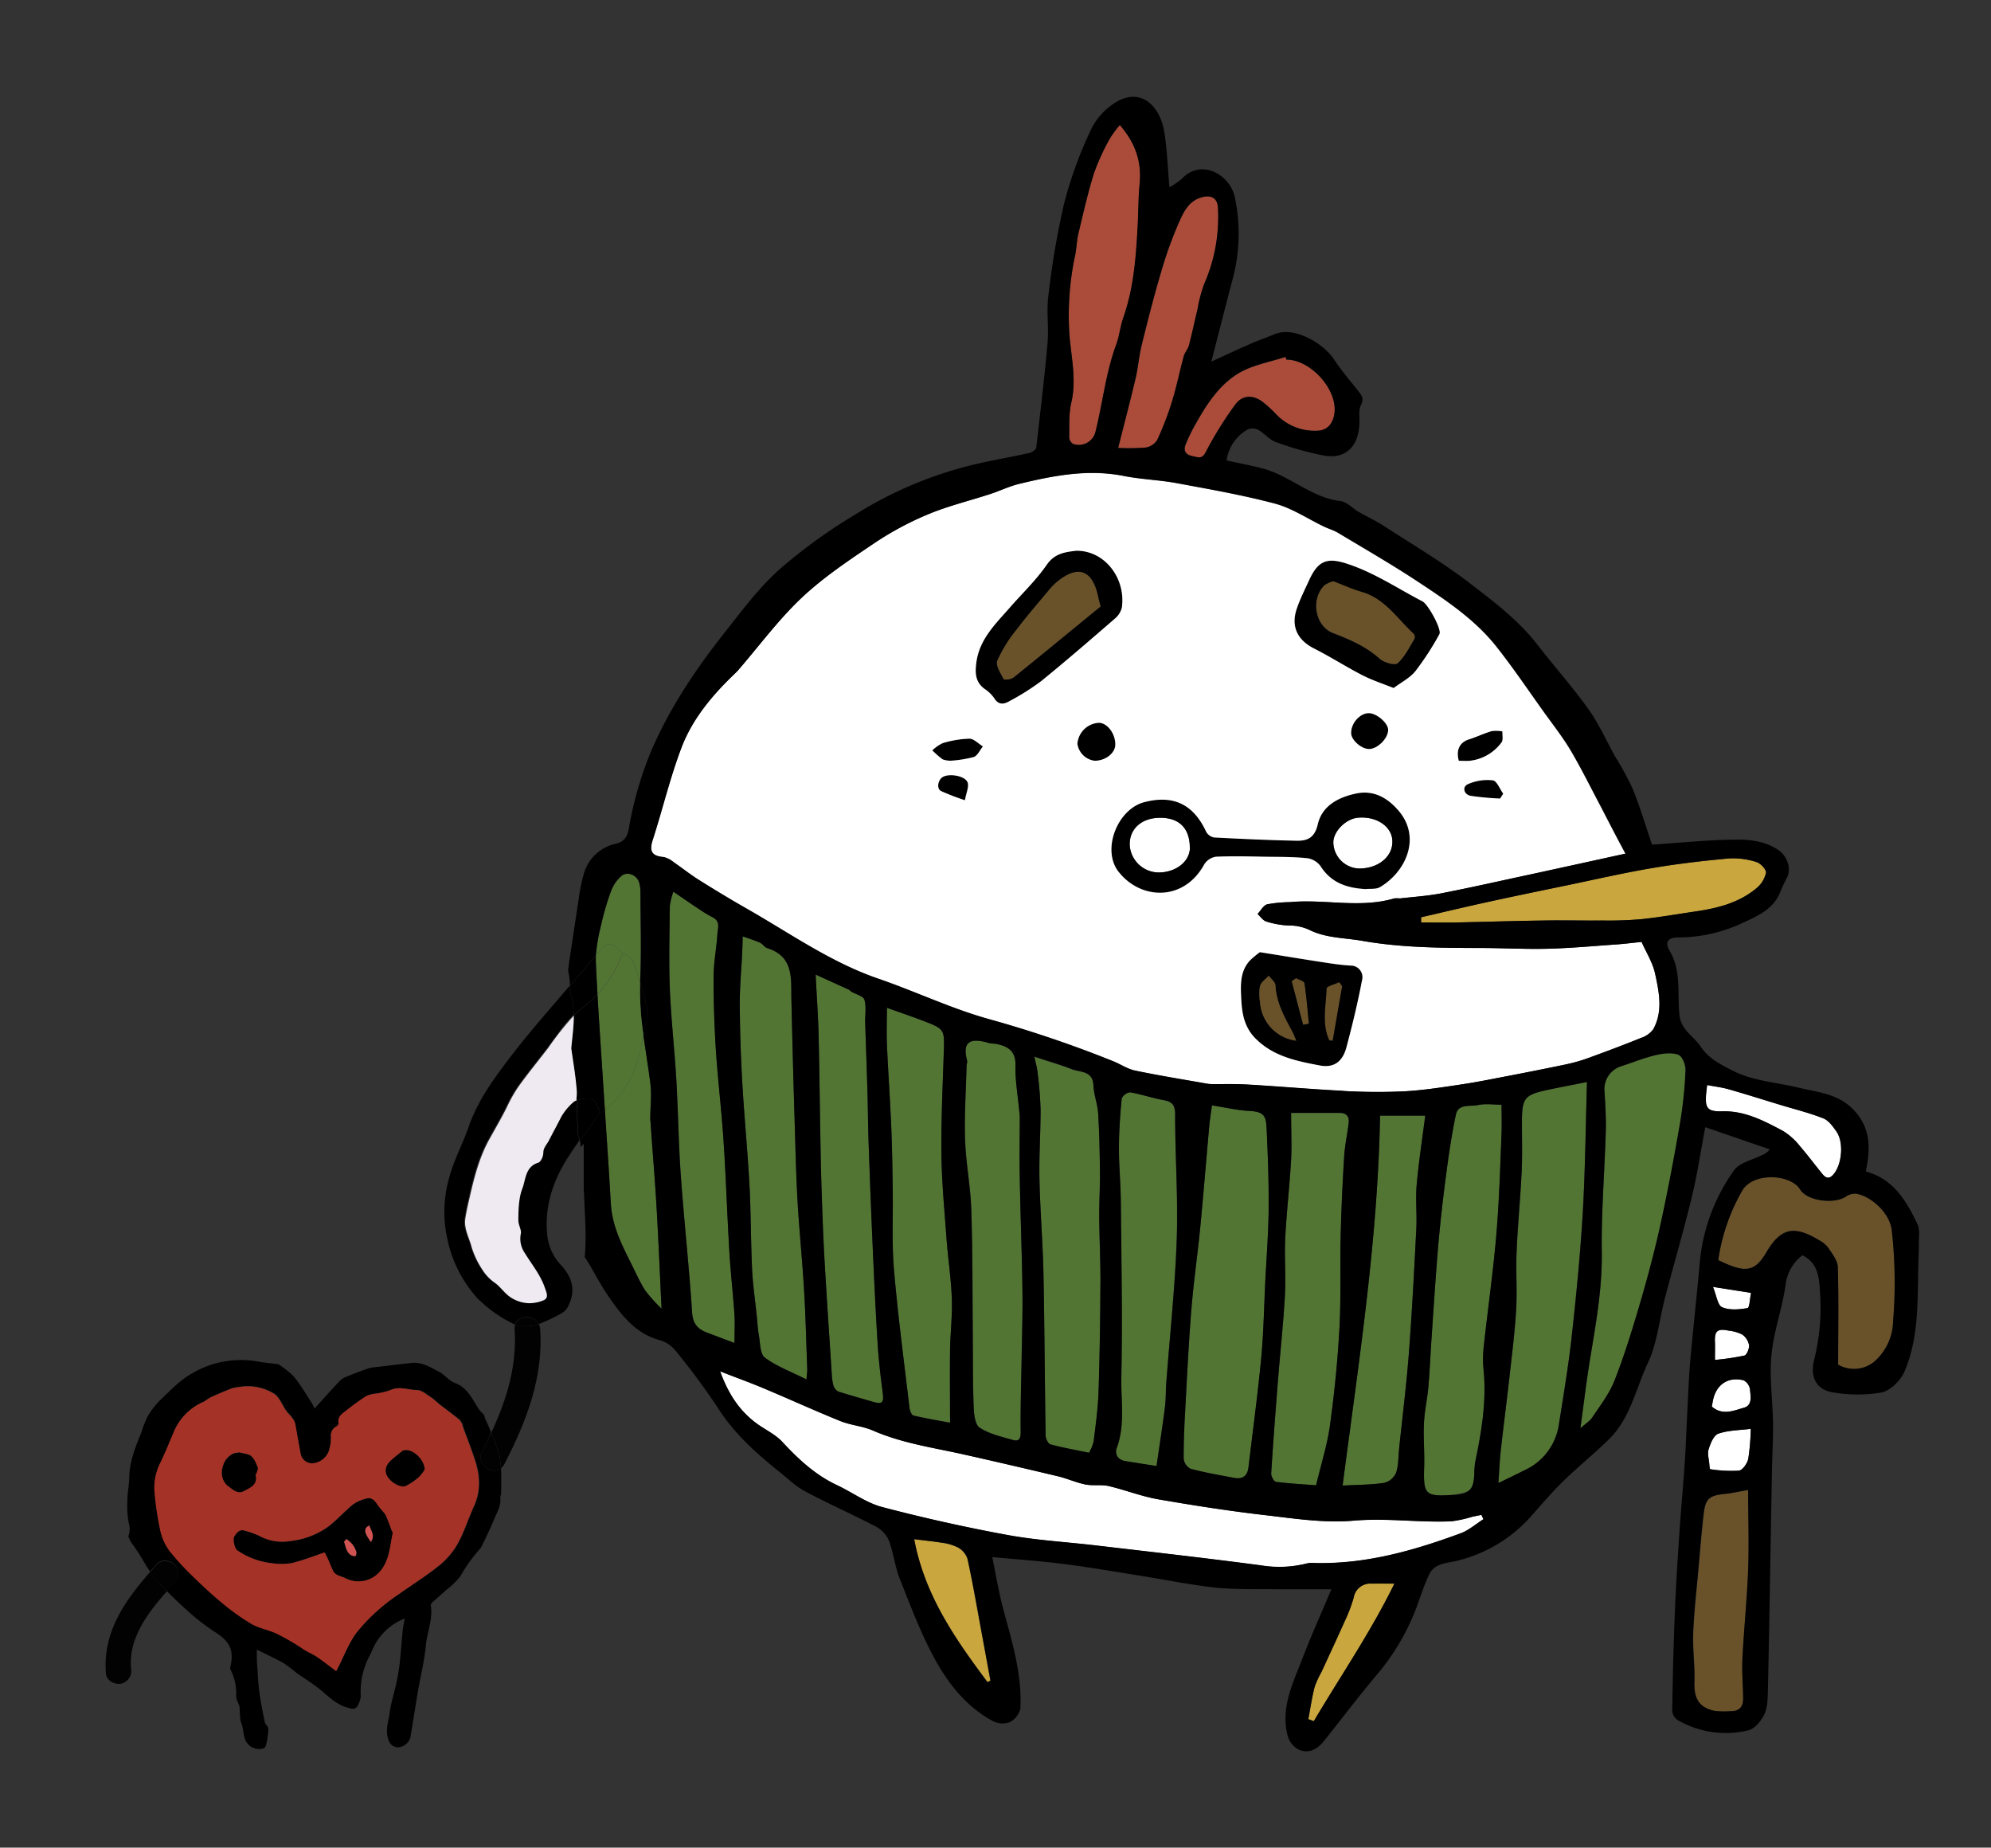 <svg id="圖層_1" data-name="圖層 1" xmlns="http://www.w3.org/2000/svg" viewBox="0 0 499.33 463.29"><rect x="0" y="0" width="499.33" height="463.29" fill="#333333" stroke="none"/><defs><style>.cls-1{fill:#69522a;}.cls-2{fill:#c9a63e;}.cls-3{fill:#fff;}.cls-4{fill:#537534;}.cls-5{fill:#aa4c39;}.cls-6{fill:#efeaf2;}.cls-7{fill:#020202;}.cls-8{fill:#d05351;}.cls-9{fill:#a53226;}</style></defs><title>chicken</title><path class="cls-1" d="M443,314c-2.53,4.32-4.65,5.15-9.54,3.13-.86-.36-1.69-.77-2.54-1.15a48.67,48.67,0,0,1,6.06-17.5c2.68-4.54,12.06-4.15,14.48-.21,1.8,2.93,8.63,3.73,11.53,1.74a3.87,3.87,0,0,1,2.54-.66c3.61.55,8.34,4.66,8.89,9a117.56,117.56,0,0,1,.35,23.08,13.76,13.76,0,0,1-4.68,10,8,8,0,0,1-9.1.78c0-8.54.16-16.51-.08-24.47-.05-1.66-1.43-3.35-2.43-4.88a7.25,7.25,0,0,0-2.39-1.92C450,307.23,446.59,307.83,443,314Z"/><path class="cls-2" d="M433.6,215.25a19,19,0,0,1,6.91.92c1,.3,2.48,1.88,2.36,2.68a6.86,6.86,0,0,1-2.35,3.84c-4.28,3.61-9.52,5-14.93,5.8-4.65.71-9.28,1.54-14,2a96.33,96.33,0,0,1-9.83.33c-4.81,0-9.62-.12-14.43,0-7.39.1-14.78.34-22.17.49-2.93.06-5.86,0-8.79,0V230c5.63-1.3,11.24-2.64,16.89-3.87,6.59-1.44,13.21-2.79,19.83-4.17,7-1.46,14.05-3.08,21.14-4.28C420.67,216.6,427.14,215.84,433.6,215.25Z"/><path class="cls-3" d="M437.31,353c-2.54.7-5.28,2-8-.3.09-.5.16-.87.21-1.24.7-4.18,3.72-6.36,7.76-5.35a3.05,3.05,0,0,1,1.59,2.3C439,350.1,439.57,352.38,437.31,353Z"/><path class="cls-3" d="M430.08,336.46c-.11-2.72.62-3.38,3.35-2.83a10.18,10.18,0,0,1,3.5,1,4.15,4.15,0,0,1,1.71,2.65c.1.86-.56,2.47-1.17,2.63a63.29,63.29,0,0,1-7.38,1.09C430.09,338.89,430.13,337.68,430.08,336.46Z"/><path class="cls-1" d="M432.61,374.58c1.95-.2,3.87-.65,5.85-1,0,6.79.2,13.4,0,20-.29,7.46-1.07,14.89-1.44,22.35-.17,3.35.17,6.72.18,10.09,0,2.08-1.12,3.11-3.22,3.05A21.13,21.13,0,0,1,430,429c-3.9-.86-5.14-3-5-7.18s-.47-8.25-.31-12.36c.21-5.29.82-10.56,1.3-15.84.4-4.56.77-9.13,1.29-13.69C427.72,375.73,428.62,375,432.61,374.58Z"/><path class="cls-3" d="M438.29,328c-2.1.37-4.56.59-6.41-.23-1.14-.5-1.39-3-2.27-5.09l9.56,1.5C438.89,325.5,438.8,327.91,438.29,328Z"/><path class="cls-3" d="M436.11,368.74a33.58,33.58,0,0,1-7.22-.37c-.12,0-.17-.83-.21-1.28-.09-1.25-.52-2.61-.16-3.72.46-1.45,1.28-3.5,2.43-3.89,2.5-.87,5.3-.85,8.13-1.21a56.54,56.54,0,0,1-.62,7.5C438.22,366.92,437,368.63,436.11,368.74Z"/><path class="cls-3" d="M447.15,283.6c-4.76-2.52-9.5-5.07-15.24-4.93-4.17.09-4.58-.84-3.79-6.59,1.93.37,3.7.57,5.4,1.06,4.32,1.23,8.61,2.59,12.91,3.9,3.63,1.1,7.34,2,10.86,3.41,1.3.52,2.36,2,3.23,3.24,1.87,2.62,1.44,7.9-.45,10.45-1.11,1.49-2,1.56-3.11.18-1.86-2.3-3.62-4.68-5.57-6.89A16.39,16.39,0,0,0,447.15,283.6Z"/><path class="cls-4" d="M396.37,358.15c.89-6.42,1.54-12,2.46-17.55,1.44-8.78,3-17.47,2.91-26.48-.15-10.12.71-20.26,1-30.39.1-3.29-.12-6.58-.31-9.86a6.06,6.06,0,0,1,4.24-6.54c2.85-.91,5.65-2.06,8.55-2.75,1.86-.43,4.07-.73,5.73-.09,1,.4,1.89,2.71,1.82,4.12a105.86,105.86,0,0,1-1.41,13.26c-1.47,8.49-3.06,17-4.91,25.38-1.48,6.68-3.25,13.29-5.17,19.85s-3.87,12.84-6.31,19.07c-1.29,3.29-3.59,6.22-5.56,9.22C398.83,356.27,397.81,356.87,396.37,358.15Z"/><path class="cls-4" d="M375.81,371.87c.21-3,.31-5.59.59-8.11.68-6.16,1.49-12.3,2.18-18.45.63-5.62,1.35-11.25,1.68-16.89.28-4.77-.09-9.57.11-14.34.28-6.69.94-13.37,1.26-20.06.2-4,.09-8.09.08-12.13,0-6.73.47-7.36,7.07-8.74,2.84-.6,5.7-1.13,9.25-1.84-.36,11.28-.47,22.08-1.11,32.84-.61,10.22-1.61,20.42-2.73,30.6-.82,7.44-2.06,14.84-3.23,22.24a15,15,0,0,1-8.55,11.66C380.46,369.61,378.5,370.55,375.81,371.87Z"/><path d="M374.12,183.33a8.6,8.6,0,0,1,2.68.08c-.06.95.25,2.2-.24,2.8a11.44,11.44,0,0,1-8,4.56c-.84.07-1.69,0-2.67,0-.78-2.78.27-4.66,2.54-5.37C370.34,184.79,372.18,183.9,374.12,183.33Z"/><path d="M376.23,200.28a71.52,71.52,0,0,1-7.38-.68c-1.71-.32-2.18-2.19-.79-2.89a12,12,0,0,1,6.35-1c1,.11,1.74,2.17,2.6,3.34Z"/><path class="cls-4" d="M364.41,374.82c-7,.48-7.48,0-7.25-7,.12-3.6-.22-7.22-.06-10.81.15-3.06.83-6.09,1.1-9.15.35-4,.5-7.92.78-11.88.52-7.55,1-15.1,1.63-22.64q.77-8.92,1.94-17.81c.7-5.39,1.46-10.79,2.6-16.1.58-2.75,3.58-1.9,5.52-2.33s3.83-.09,5.91-.09c0,2.45.1,5.24,0,8-.37,8.35-.6,16.72-1.32,25-.81,9.28-2.13,18.52-3.14,27.79a28.11,28.11,0,0,0,0,5.67c.76,7.85-.54,15.48-2.13,23.1a23.27,23.27,0,0,0-.21,3.11c-.23,3.68-1.06,4.56-4.73,5Z"/><path class="cls-4" d="M346.11,279.74h11.34c-.78,6.1-1.67,11.75-2.17,17.43-.32,3.64.1,7.33-.09,11-.53,10.42-1.08,20.83-1.87,31.23-.6,7.87-1.59,15.71-2.41,23.56-.22,2.13-.14,4.35-.79,6.34a4.46,4.46,0,0,1-3,2.53c-3.33.5-6.74.48-10.41.68C340.77,341.36,345.55,310.93,346.11,279.74Z"/><path class="cls-1" d="M350.51,166.33c-.66.6-3.43-.18-4.52-1.15-3.46-3.1-7.54-4.84-11.75-6.52-4.49-1.79-5.57-8.58-2-12a7.78,7.78,0,0,1,2.2-1c2.35.89,4.68,2,7.11,2.67,5.81,1.68,8.88,6.68,13,10.45a1.37,1.37,0,0,1,.31,1.27C353.47,162.28,352.33,164.69,350.51,166.33Z"/><path d="M346,165.18c1.09,1,3.86,1.76,4.52,1.15,1.82-1.64,3-4.05,4.27-6.21a1.37,1.37,0,0,0-.31-1.27c-4.08-3.78-7.15-8.77-13-10.45-2.43-.71-4.76-1.78-7.11-2.67a7.78,7.78,0,0,0-2.2,1c-3.53,3.39-2.45,10.17,2,12C338.45,160.34,342.53,162.08,346,165.18Zm-17.57-19.87c2.23-4.81,4.56-5.52,9.43-3.93,6.8,2.22,12.66,6.19,18.91,9.44,1.44.75,4.89,7.08,4.25,8.21a71.19,71.19,0,0,1-6.09,9.33c-1.36,1.69-3.51,2.76-5.41,4.17-3-1.2-5.46-2-7.75-3.17-4.13-2.12-8.07-4.59-12.21-6.71s-5.86-5.55-4.32-10C326.1,150.12,327.31,147.72,328.42,145.31Z"/><path class="cls-3" d="M341.62,217.76a6.68,6.68,0,0,1-7.23-6.35c-.14-2.82,3.09-6.13,6.23-6.38,4.53-.37,8.32,2.11,8.57,5.62C349.46,214.4,346.22,217.45,341.62,217.76Z"/><path d="M343.34,187.87c-1.9,0-4.45-2.26-4.48-4-.06-2.51,2.19-5,4.45-5,2,0,4.78,2.45,4.83,4.2C348.21,185.12,345.51,187.85,343.34,187.87Z"/><path class="cls-2" d="M329.5,431.58l-1.38-.51c.51-2.69.91-5.41,1.57-8.06a23,23,0,0,1,1.73-3.78c1.92-4.18,3.87-8.34,5.74-12.54a38.62,38.62,0,0,0,2.33-6.08,4.19,4.19,0,0,1,4.43-3.52c1.68-.05,3.35,0,5.79,0C343.68,409.39,336.2,420.26,329.5,431.58Z"/><path class="cls-4" d="M330.09,372.43c-3.32-.26-6.71-.43-10.06-.86-.51-.06-1.26-1.36-1.22-2.05.47-7.64,1.05-15.26,1.66-22.89.58-7.25,1.37-14.49,1.78-21.75.27-4.8-.16-9.64.08-14.45.33-6.5,1.09-13,1.47-19.47.21-3.76,0-7.54,0-11.86,4.71,0,8.47,0,12.23,0,1.69,0,2.41,1,2.21,2.57-.35,2.81-1,5.61-1.14,8.43-.4,6.6-.71,13.21-.87,19.83-.18,7.65.12,15.32-.3,23-.45,8.15-1.25,16.29-2.36,24.38C332.91,362.25,331.34,367.14,330.09,372.43Z"/><path class="cls-1" d="M332.69,247.87c0-.57,2.07-1.07,3.19-1.6l.73,1q-1.2,6.84-2.38,13.68l-.85-.11C331.43,256.67,332.56,252.21,332.69,247.87Z"/><path class="cls-1" d="M323.94,246l1.11-.77c.73.42,2,.75,2.1,1.27.51,3.36.77,6.77,1.11,10.16l-1.46.26Q325.37,251.5,323.94,246Z"/><path d="M325.05,245.27l-1.11.77q1.44,5.46,2.86,10.92l1.46-.26c-.34-3.39-.6-6.8-1.11-10.16C327.08,246,325.78,245.69,325.05,245.27Zm-6.85-.61c-.76.85-1.89,1.59-2.19,2.58a11.76,11.76,0,0,0,0,3.94,10.42,10.42,0,0,0,9.07,9.76c-.35-.83-.61-1.59-1-2.3-2-3.66-4-7.26-4.2-11.58C319.84,246.23,318.79,245.46,318.2,244.66Zm17.68,1.61c-1.12.53-3.17,1-3.19,1.6-.13,4.34-1.26,8.81.69,13l.85.11q1.18-6.84,2.38-13.68Zm-22.33-5.49a24.89,24.89,0,0,1,2.41-2c5.91.95,10.82,1.76,15.73,2.51,2.33.36,4.68.71,7,.85a2.91,2.91,0,0,1,2.88,3.73c-1.06,5.64-2.43,11.23-3.9,16.77-1,3.61-3.15,5.22-6.68,4.55-5.79-1.1-11.59-2.22-16.11-6.72-2.9-2.87-3.45-6.4-3.62-10C311.13,247.14,310.9,243.53,313.55,240.77Z"/><path class="cls-1" d="M316,247.24c.3-1,1.43-1.73,2.19-2.58.59.8,1.63,1.57,1.68,2.41.23,4.32,2.24,7.92,4.2,11.58.38.7.64,1.47,1,2.3a10.42,10.42,0,0,1-9.07-9.76A11.76,11.76,0,0,1,316,247.24Z"/><path class="cls-3" d="M190,357.1c-4.38-3.14-7.28-7.39-9.42-13.26,4.08,1.58,7.6,2.85,11,4.29,6.43,2.7,12.77,5.6,19.23,8.21,2.6,1,5.56,1.24,8.13,2.36,7.32,3.19,15.15,4.28,22.83,6q11.89,2.67,23.75,5.51c2.26.54,4.41,1.52,6.68,2,1.89.36,3.93,0,5.8.39,4.19,1,8.25,2.6,12.46,3.33,9,1.58,18,3,27.07,4,7.26.85,14.67,2,21.87,1.36,8.27-.73,16.38.51,24.57.16a31.62,31.62,0,0,0,5.27-1.12l2.26-.46c.17.36.34.72.51,1.08-1.88,1.2-3.63,2.77-5.68,3.53-11.9,4.4-24,7.84-36.92,7.46a5.81,5.81,0,0,0-1.69.11,28.14,28.14,0,0,1-11.49.49c-13.78-1.85-27.61-3.39-41.42-5-7.41-.88-14.91-1.28-22.23-2.63-10.54-2-21-4.3-31.39-7-4-1.05-7.52-3.71-11.33-5.49-5.42-2.54-9.64-6.5-13.68-10.82C194.55,359.72,192.11,358.6,190,357.1Z"/><path class="cls-5" d="M330.23,108a13.36,13.36,0,0,1-10.2-4.15,28.91,28.91,0,0,0-3.57-3.24c-2.45-1.71-5-1.51-6.73.91a91.75,91.75,0,0,0-7.25,11.78c-1,2-2,1.37-3.35,1.12-1.7-.31-2.36-1.34-1.8-2.82a41.53,41.53,0,0,1,2.74-5.61c2.75-4.89,5.92-9.65,10.76-12.48,3.46-2,7.7-2.72,11.6-4,.07.23.14.46.21.69,6.21,0,13.11,7.8,12,13.87C334.24,106,333.09,108,330.23,108Z"/><path class="cls-4" d="M303.29,282.19c.14-1.55.41-3.1.66-5,3.5.54,6.36,1.22,9.25,1.37,4.17.22,4.35,1.49,4.5,5,.3,6.6.54,13.22.48,19.82-.06,6.05-.54,12.09-.85,18.14-.32,6.3-.4,12.62-1,18.89-.88,9.2-2.12,18.37-3.21,27.55-.26,2.11-1.48,3-3.53,2.63-3.69-.69-7.4-1.35-11-2.3a3.26,3.26,0,0,1-1.72-2.51c0-4.09.16-8.19.39-12.27.46-8.38.86-16.77,1.54-25.13.55-6.85,1.55-13.66,2.22-20.5C301.83,299.32,302.52,290.75,303.29,282.19Z"/><path class="cls-5" d="M301.75,49.38c2.46-.55,3.61.74,3.7,2.63A41.66,41.66,0,0,1,302,71.22a34.54,34.54,0,0,0-1.62,6.23c-.73,3.07-1.39,6.16-2.19,9.22-.24.94-1,1.73-1.29,2.67-1,3.76-1.8,7.61-2.94,11.33a76.12,76.12,0,0,1-3.73,9.69,4.21,4.21,0,0,1-2.88,1.87,51.7,51.7,0,0,1-6.91.09c1.53-6.07,3-11.71,4.36-17.38.65-2.77.86-5.64,1.54-8.4,1.49-6,3-12.08,4.79-18.05a100.33,100.33,0,0,1,4.52-12.62C296.84,53.15,298.16,50.19,301.75,49.38Z"/><path class="cls-3" d="M290.76,205.07c4.89-.09,7.61,2.51,7.67,7.37,0,3.41-3.17,6.08-7.29,6.34a7.35,7.35,0,0,1-7.78-6.61C283.1,208,286.17,205.16,290.76,205.07Z"/><path class="cls-4" d="M281.29,275.46a2.69,2.69,0,0,1,2.14-1.56c2.74.45,5.38,1.4,8.12,1.91,2.12.39,3.14,1,3.14,3.57,0,10.45.76,20.92.4,31.36-.42,12.06-1.73,24.1-2.63,36.15-.15,2-.07,4-.32,5.91-.61,4.77-1.35,9.53-2.12,14.82l-7.78-1.23c-2-.3-2.75-1.8-2.2-3.29,2.15-5.83,1-11.84,1.15-17.73.31-14.6,0-29.22-.12-43.84,0-4.54-.5-9.07-.48-13.61C280.59,283.76,280.88,279.59,281.29,275.46Z"/><path d="M334.39,211.41a6.68,6.68,0,0,0,7.23,6.35c4.6-.32,7.84-3.36,7.57-7.12-.25-3.5-4-6-8.57-5.62C337.48,205.28,334.25,208.59,334.39,211.41Zm-36,1c-.07-4.86-2.78-7.46-7.67-7.37-4.59.09-7.65,2.9-7.4,7.1a7.35,7.35,0,0,0,7.78,6.61C295.26,218.52,298.48,215.85,298.43,212.44Zm6.06-2.46c6.9.37,13.8.67,20.71.82,2.69.06,4.53-.74,5.3-4.11,1.08-4.68,5.1-6.79,9.64-7.73s7.89,1.14,10.56,4.23c5.85,6.75,1.94,15.36-4.55,19.23-1,.62-2.58.38-3.65.51-4.82-.25-8.67-1.63-11.3-5.74a5,5,0,0,0-3.33-2c-3.48-.34-7-.32-10.51-.37-4.14-.06-8.3-.18-12.43,0a4.2,4.2,0,0,0-2.9,1.93c-5.19,9.42-16,8.9-21.56,1.74-4.2-5.47-.2-15.63,6.54-17.39,7.28-1.9,12.33.55,15.49,7.38A2.89,2.89,0,0,0,304.49,210Z"/><path class="cls-5" d="M274.77,108.18a4.3,4.3,0,0,1-5.68,3.12,2.14,2.14,0,0,1-.94-1.7c.06-2.89-.12-5.86.53-8.64,1.29-5.47.11-10.83-.4-16.16A71.73,71.73,0,0,1,269.64,64c.36-1.79.39-3.65.81-5.41,1.21-5.08,2.36-10.18,3.91-15.15a56.54,56.54,0,0,1,3.92-8.58,27.13,27.13,0,0,1,2.57-3.52c3.82,4.46,5.53,9,5,14.8-.33,3.38-.3,6.86-.48,10.3-.42,7.88-1,15.71-3.62,23.24-.77,2.18-1,4.56-1.77,6.72C277.33,93.46,276.58,100.94,274.77,108.18Z"/><path d="M274.47,190.75a5,5,0,0,1-4.27-4.25,5.72,5.72,0,0,1,5.38-5.26c2.11,0,4.19,2.75,4.14,5.51C279.66,188.9,277.16,190.81,274.47,190.75Z"/><path class="cls-4" d="M260.22,269c-.12-1.19-.46-2.36-.81-4,3.4,1.12,6.44,2,9.36,3.13,2.13.84,5.29.32,5.46,4.1.1,2.34,1,4.63,1.18,7,.31,4.93.4,9.88.45,14.83,0,3.63-.21,7.27-.18,10.91,0,5.44.34,10.88.31,16.31-.06,9.24-.18,18.48-.48,27.71-.14,4.2-.73,8.39-1.24,12.57a11.22,11.22,0,0,1-1.16,2.78c-3.49-.73-6.6-1.27-9.64-2.1-.58-.16-1.22-1.4-1.23-2.14-.23-13.59-.27-27.18-.55-40.76-.17-7.86-.83-15.72-1-23.58-.12-5.8.31-11.62.28-17.43A92.32,92.32,0,0,0,260.22,269Z"/><path class="cls-1" d="M254.17,169.9a3.42,3.42,0,0,1-2.45.46c-.77-1.51-2.12-3.53-1.64-4.72a34.72,34.72,0,0,1,4.86-7.82c2.59-3.43,5.43-6.68,8.19-10a15,15,0,0,1,1.89-1.92c5.9-4.88,9.15-2.29,10.4,3.75.13.63.31,1.24.61,2.42C268.87,157.93,261.55,164,254.17,169.9Z"/><path d="M270,138.1c7.22,0,12.41,7,11.39,14.22a5.16,5.16,0,0,1-1.77,2.82c-6.13,5.31-12.26,10.62-18.56,15.73a61.47,61.47,0,0,1-7.85,4.94c-1.42.82-2.78,1-3.87-.77a9.23,9.23,0,0,0-2.46-2.33c-2.32-1.75-2.33-4.07-2-6.65.8-5.84,4.83-9.63,8.41-13.73,3.09-3.54,6.55-6.83,9.2-10.66C264.5,138.75,267.09,138.44,270,138.1Zm-18.25,32.26a3.42,3.42,0,0,0,2.45-.46c7.39-5.94,14.7-12,21.85-17.82-.3-1.18-.48-1.8-.61-2.42-1.25-6-4.5-8.62-10.4-3.75a15,15,0,0,0-1.89,1.92c-2.75,3.31-5.59,6.56-8.19,10a34.72,34.72,0,0,0-4.86,7.82C249.6,166.83,250.95,168.84,251.72,170.36Z"/><path class="cls-4" d="M242.56,265.89c-1.27-4.7.8-5.74,5.32-4.4.72.21,1.51.15,2.24.31,2.85.63,4.65,1.85,4.56,5.34-.1,3.66.58,7.35,1.08,12.69,0,4.11-.09,9.88,0,15.65.17,9.37.54,18.73.67,28.1.08,5.74-.12,11.49-.21,17.23-.1,6.13-.31,12.26-.23,18.38,0,1.69-.59,2.25-1.87,1.89-2.89-.83-6-1.5-8.42-3.1-1.18-.77-1.44-3.47-1.51-5.32C244,346.78,244,340.87,244,335c-.1-10.58,0-21.17-.38-31.75-.18-5.8-1.36-11.58-1.55-17.39-.21-6.17.21-12.37.38-18.55C242.43,266.82,242.67,266.31,242.56,265.89Z"/><path class="cls-2" d="M247.63,421.77c-8-10.75-15.71-21.66-18.37-35.83,2.44.31,4.74.53,7,.92a11.9,11.9,0,0,1,4,1.2,5.1,5.1,0,0,1,2.35,2.78c1.21,5.51,2.17,11.07,3.2,16.62.86,4.65,1.71,9.31,2.57,14Z"/><path d="M238.49,190.74a5.79,5.79,0,0,1-2.11-.34,23.46,23.46,0,0,1-2.57-2.25,9.64,9.64,0,0,1,2.63-1.82,25.66,25.66,0,0,1,6.68-1.11c1.13,0,2.24,1.25,3.37,1.94-.76.93-1.36,2.34-2.33,2.67A29.74,29.74,0,0,1,238.49,190.74Z"/><path d="M242,200.66a59.31,59.31,0,0,1-6-2.31c-1.18-.61-.79-2.85.48-3.56,1.62-.9,5.52-.27,6.16,1.39C243,197.26,242.29,198.78,242,200.66Z"/><path class="cls-3" d="M243.13,185.22a25.66,25.66,0,0,0-6.68,1.11,9.64,9.64,0,0,0-2.63,1.82,23.46,23.46,0,0,0,2.57,2.25,5.79,5.79,0,0,0,2.11.34,29.74,29.74,0,0,0,5.68-.91c1-.33,1.57-1.75,2.33-2.67C245.37,186.48,244.26,185.23,243.13,185.22ZM236,198.35a59.31,59.31,0,0,0,6,2.31c.32-1.87,1.08-3.4.67-4.48-.63-1.66-4.54-2.29-6.16-1.39C235.21,195.5,234.82,197.73,236,198.35Zm95,68.81c3.52.67,5.72-.94,6.68-4.55,1.47-5.55,2.84-11.14,3.9-16.77a2.91,2.91,0,0,0-2.88-3.73c-2.35-.13-4.69-.49-7-.85-4.91-.75-9.82-1.57-15.73-2.51a24.89,24.89,0,0,0-2.41,2c-2.65,2.75-2.42,6.36-2.26,9.69.17,3.57.71,7.1,3.62,10C319.43,264.94,325.23,266.06,331,267.16ZM376.8,183.4a8.6,8.6,0,0,0-2.68-.08c-1.95.57-3.79,1.47-5.72,2.08-2.27.71-3.32,2.6-2.54,5.37,1,0,1.83.06,2.67,0a11.44,11.44,0,0,0,8-4.56C377.06,185.6,376.75,184.35,376.8,183.4Zm-2.4,12.26a12,12,0,0,0-6.35,1c-1.39.69-.92,2.57.79,2.89a71.52,71.52,0,0,0,7.38.68L377,199C376.14,197.83,375.38,195.77,374.4,195.67ZM270.2,186.5a5,5,0,0,0,4.27,4.25c2.69.06,5.19-1.84,5.24-4,.06-2.76-2-5.52-4.14-5.51A5.72,5.72,0,0,0,270.2,186.5Zm10.26,32c5.51,7.16,16.37,7.68,21.56-1.74a4.2,4.2,0,0,1,2.9-1.93c4.14-.2,8.29-.08,12.43,0,3.51.05,7,0,10.51.37a5,5,0,0,1,3.33,2c2.63,4.11,6.48,5.48,11.3,5.74,1.07-.13,2.61.11,3.65-.51,6.49-3.87,10.4-12.48,4.55-19.23-2.67-3.08-6.11-5.16-10.56-4.23s-8.56,3.05-9.64,7.73c-.77,3.37-2.61,4.17-5.3,4.11-6.91-.14-13.81-.45-20.71-.82a2.89,2.89,0,0,1-2-1.47c-3.17-6.83-8.22-9.28-15.49-7.38C280.26,202.88,276.26,213,280.46,218.51Zm61.31-49.15c2.29,1.18,4.77,2,7.75,3.17,1.89-1.42,4-2.48,5.41-4.17A71.19,71.19,0,0,0,361,159c.64-1.12-2.81-7.46-4.25-8.21-6.25-3.25-12.11-7.22-18.91-9.44-4.87-1.59-7.2-.88-9.43,3.93-1.11,2.42-2.32,4.81-3.18,7.32-1.54,4.47.15,7.89,4.32,10S337.64,167.24,341.77,169.36Zm1.54,9.46c-2.26,0-4.5,2.54-4.45,5,0,1.76,2.58,4,4.48,4,2.17,0,4.86-2.75,4.8-4.86C348.09,181.27,345.27,178.83,343.31,178.82Zm-94-3.78c1.09,1.81,2.46,1.6,3.87.77a61.47,61.47,0,0,0,7.85-4.94c6.3-5.11,12.43-10.42,18.56-15.73a5.16,5.16,0,0,0,1.77-2.82c1-7.2-4.16-14.23-11.39-14.22-2.88.34-5.47.64-7.49,3.57-2.65,3.84-6.11,7.12-9.2,10.66-3.58,4.1-7.61,7.89-8.41,13.73-.35,2.58-.34,4.89,2,6.65A9.23,9.23,0,0,1,249.3,175Zm100.39,50.24c-8.69,2.57-17.55.11-26.29.95a32.69,32.69,0,0,0-5.61.54c-1,.27-1.62,1.58-2.42,2.42.72.65,1.34,1.63,2.19,1.89a21.94,21.94,0,0,0,5.52,1,12,12,0,0,1,5.24,1.08c4.16,2.09,8.86,2,13.34,2.77,9.82,1.73,19.76,1.76,29.69,1.79,5.59,0,11.19.33,16.77.19,5.76-.15,11.51-.68,17.26-1.08,2-.14,4-.4,6.3-.63,1.12,2.55,2.8,5.15,3.4,8,1,4.6,2,9.43-.48,13.91a6.35,6.35,0,0,1-3.14,2.19c-4.34,1.75-8.72,3.38-13.11,5a43.08,43.08,0,0,1-5.59,1.6c-4.88,1-9.78,2-14.67,2.93-3.9.75-7.78,1.54-11.7,2.12-4.75.7-9.52,1.46-14.31,1.72a147.67,147.67,0,0,1-15.22-.1c-7.92-.4-15.81-1.1-23.72-1.57-3-.18-6-.07-9.07-.11a10.36,10.36,0,0,1-1.7-.17c-5.93-1.05-11.88-2-17.78-3.24-1.87-.39-3.56-1.55-5.36-2.29a294.51,294.51,0,0,0-31.53-10.68c-9.37-2.65-18.27-6.9-27.5-10.07-11.94-4.1-22.13-11.35-32.93-17.52-4.13-2.36-8.2-4.83-12.23-7.35-2.13-1.34-4.1-2.93-6.18-4.35a6,6,0,0,0-2.49-1.28c-2.81-.23-3.7-1.3-2.78-4.16,2.5-7.76,4.38-15.73,7.27-23.33,2.77-7.27,7.81-13.21,13.44-18.58.27-.26.54-.53.79-.82,5.26-6.09,10.08-12.65,15.91-18.14,5.49-5.16,11.88-9.42,18.16-13.65a78.19,78.19,0,0,1,13.46-7.24c5.07-2.11,10.47-3.42,15.71-5.13,2.42-.79,4.74-1.93,7.21-2.53,8.61-2.07,17.25-3.76,26.21-2,4.37.87,8.88,1,13.27,1.8,8.28,1.54,16.62,3,24.74,5.15,4.28,1.15,8.16,3.8,12.23,5.74,1.18.56,2.47.92,3.57,1.59,6.67,4,13.42,7.89,19.91,12.17,7.14,4.71,14.33,9.49,19.73,16.27,4.23,5.33,8.06,11,12,16.53,2.26,3.14,4.66,6.2,6.64,9.51,2.61,4.41,4.88,9,7.28,13.55,1.18,2.24,2.33,4.5,3.5,6.74.94,1.81,1.9,3.6,3,5.67-8.61,1.88-16.76,3.68-24.92,5.44-7.11,1.54-14.23,3.14-21.38,4.53-3.38.65-6.85.87-10.27,1.26A9.2,9.2,0,0,0,349.69,225.27Z"/><path class="cls-4" d="M222.44,261.94c-.13-2.87,0-5.74,0-9.24,3.44,1.24,6.3,2.19,9.1,3.28,5.42,2.11,5.35,2.13,5.15,8.06-.27,8.43-.68,16.86-.59,25.29.08,7,.74,13.91,1.25,20.85.38,5.14,1.17,10.26,1.36,15.41.16,4.32-.38,8.65-.44,13-.09,5.86,0,11.72,0,18.16-3.19-.6-6.19-1.09-9.16-1.79-.45-.1-.88-1.16-1-1.83-1.37-11.54-2.91-23.07-3.9-34.65-.57-6.67-.21-13.42-.32-20.13-.09-5.29-.14-10.57-.37-15.85C223.24,275.64,222.75,268.79,222.44,261.94Z"/><path class="cls-4" d="M221.38,349.28c.32,2.43-.12,2.9-2.52,2.2-2.88-.85-5.77-1.63-8.61-2.57a2.4,2.4,0,0,1-1.2-1.4,11.89,11.89,0,0,1-.44-2.79c-.63-9.58-1.28-19.17-1.83-28.76-.34-6-.55-12-.75-17.95-.16-5-.24-9.94-.33-14.9-.14-8-.21-16-.42-23.93-.12-4.82-.46-9.64-.73-14.82l8.28,3.76c.25.12.43.38.67.52,1.13.65,3,1.07,3.27,2,.54,1.79.16,3.84.21,5.79.17,5.85.39,11.69.57,17.53.12,4,.12,8.07.27,12.09q.47,13.44,1.05,26.88c.36,8.11.74,16.22,1.25,24.33C220.38,341.26,220.86,345.28,221.38,349.28Z"/><path class="cls-4" d="M186.13,239.06c.06-1.42.09-2.84.13-4.26,1.47.53,3,1,4.38,1.61.66.3,1.12,1.13,1.78,1.34,6.79,2.14,5.94,7.73,6.06,13,.23,10.82.55,21.64.87,32.46.19,6.12.32,12.24.69,18.34.44,7.4,1.19,14.77,1.63,22.17.39,6.56.54,13.13.78,19.7,0,.45-.06.91-.2,2.48-3.92-2-7.51-3.28-10.43-5.47-1.23-.92-1.15-3.69-1.51-5.65-.28-1.51-.35-3.07-.5-4.6-.41-4-1-7.93-1.19-11.9-.33-7-.28-14.11-.66-21.16-.46-8.49-1.3-16.95-1.79-25.44q-.57-9.85-.64-19.71C185.5,247.66,185.93,243.36,186.13,239.06Z"/><path class="cls-4" d="M168,227.15a18,18,0,0,1,.89-3.56c2.33,1.59,4.26,2.94,6.23,4.24a33,33,0,0,0,3.62,2.2c2,1,1.29,2.78,1.2,4.24-.21,3.55-.94,7.08-.95,10.63,0,6.13.18,12.28.57,18.4.5,7.6,1.42,15.17,1.92,22.77.61,9.18.9,18.38,1.45,27.57.33,5.38.94,10.75,1.3,16.13.15,2.21,0,4.45,0,7-2.39-.9-4.56-1.73-6.74-2.54-2.4-.89-3.71-2.2-3.9-5.16-.74-11.42-2-22.8-2.82-34.22-.58-8-.66-16-1.13-24.06-.45-7.63-1.32-15.24-1.63-22.87C167.73,241,167.92,234.07,168,227.15Z"/><path class="cls-4" d="M165.91,328.17a39.71,39.71,0,0,1-4.11-4.59c-1.39-2.19-2.44-4.6-3.61-6.93-2.35-4.7-4.68-9.4-5-14.82-.45-7.85-1-15.68-1.5-23.52a24,24,0,0,0,8.23-12.49c.6-2,1.05-4.14,1.46-6.24.54,4,1.23,8,1.72,12,.36,3,0,6,0,9,0,.45.06.91.1,1.37.49,6.84,1.06,13.67,1.46,20.51C165.12,310.68,165.46,318.93,165.91,328.17Z"/><path d="M161.39,259.58a74.71,74.71,0,0,1-.84-13.27c.64,2.21,1.21,4.44,1.81,6.66a3.34,3.34,0,0,1,0,1.54C162,256.2,161.71,257.9,161.39,259.58Z"/><path class="cls-4" d="M149.84,249.36a30.65,30.65,0,0,0,6.4-10.27c2.2.68,2.85,2.64,3.45,4.47q.45,1.37.85,2.75a74.71,74.71,0,0,0,.84,13.27c-.41,2.1-.85,4.2-1.46,6.24a24,24,0,0,1-8.23,12.49l-.24-3.75C150.92,266.16,150.32,257.76,149.84,249.36Z"/><path class="cls-4" d="M156.12,239.08a30.79,30.79,0,0,1-6.28,10.15q-.23-4-.41-8.08c0-.52,0-1,0-1.56l.32-.38C152.48,235.91,153.13,235.88,156.12,239.08Z"/><path class="cls-4" d="M149.84,249.23a30.79,30.79,0,0,0,6.28-10.15c-3-3.2-3.64-3.17-6.37.12l-.32.38a46.87,46.87,0,0,1,1.28-7.41,67.38,67.38,0,0,1,2.57-8.8,9.45,9.45,0,0,1,2.53-3.66c1.45-1.3,3.93-.29,4.49,1.64a8.21,8.21,0,0,1,.32,2.24c0,7.5.27,15-.07,22.51,0,.07,0,.14,0,.21q-.4-1.38-.85-2.75c-.6-1.84-1.25-3.8-3.45-4.47a30.65,30.65,0,0,1-6.4,10.27S149.84,249.27,149.84,249.23Z"/><path d="M150.12,278.11a3.34,3.34,0,0,1,.15,1.15c-1.58,2.29-3.25,4.53-4.86,6.8l-.07-.17c0-.2-.06-.4-.09-.6a3.16,3.16,0,0,0-.26-.83c-.08-1.94-.2-3.89-.21-5.83a3.28,3.28,0,0,0-.11-.77,2.51,2.51,0,0,0,0-1.9,7.85,7.85,0,0,1,2.45-.54h.24l.3,0C149.25,275.55,149.53,277,150.12,278.11Z"/><path d="M149.84,249.36a30.25,30.25,0,0,1-3.77,3.38,21.21,21.21,0,0,0-2.21,1.94v-.13a21.06,21.06,0,0,1,2.08-1.81,30.71,30.71,0,0,0,3.89-3.51S149.84,249.32,149.84,249.36Z"/><path d="M143.93,246.06c1.83-2.17,3.7-4.3,5.5-6.48,0,.52,0,1,0,1.56q.18,4,.41,8.08a30.71,30.71,0,0,1-3.89,3.51,21.06,21.06,0,0,0-2.08,1.81c0-.71,0-1.43-.08-2.14a15.82,15.82,0,0,0-.87-3.87c0-.43,0-.87,0-1.3Z"/><path d="M305.45,52c-.09-1.89-1.24-3.18-3.7-2.63-3.6.81-4.91,3.77-6.13,6.49a100.33,100.33,0,0,0-4.52,12.62c-1.76,6-3.3,12-4.79,18.05-.68,2.76-.88,5.63-1.54,8.4-1.33,5.68-2.83,11.32-4.36,17.38a51.7,51.7,0,0,0,6.91-.09,4.21,4.21,0,0,0,2.88-1.87,76.12,76.12,0,0,0,3.73-9.69c1.15-3.72,1.92-7.57,2.94-11.33.26-.94,1-1.73,1.29-2.67.8-3.06,1.45-6.15,2.19-9.22A34.54,34.54,0,0,1,302,71.22,41.66,41.66,0,0,0,305.45,52Zm128,281.63c-2.73-.55-3.46.11-3.35,2.83.05,1.21,0,2.43,0,4.53a63.29,63.29,0,0,0,7.38-1.09c.61-.15,1.27-1.77,1.17-2.63a4.15,4.15,0,0,0-1.71-2.65A10.18,10.18,0,0,0,433.43,333.63ZM356.42,230v1.3c2.93,0,5.86.05,8.79,0,7.39-.15,14.78-.39,22.17-.49,4.81-.07,9.62.08,14.43,0a96.33,96.33,0,0,0,9.83-.33c4.67-.5,9.3-1.33,14-2,5.41-.83,10.65-2.19,14.93-5.8a6.86,6.86,0,0,0,2.35-3.84c.12-.8-1.34-2.38-2.36-2.68a19,19,0,0,0-6.91-.92c-6.47.59-12.93,1.34-19.33,2.43-7.09,1.2-14.11,2.82-21.14,4.28-6.62,1.37-13.23,2.72-19.83,4.17C367.66,227.36,362.05,228.71,356.42,230Zm72.9,122.7c2.72,2.33,5.46,1,8,.3,2.26-.63,1.73-2.91,1.58-4.59a3.05,3.05,0,0,0-1.59-2.3c-4-1-7.06,1.17-7.76,5.35C429.47,351.83,429.41,352.2,429.31,352.7Zm-206.89-100c0,3.5-.11,6.38,0,9.24.31,6.85.8,13.69,1.09,20.55.23,5.28.29,10.56.37,15.85.1,6.71-.26,13.46.32,20.13,1,11.57,2.54,23.11,3.9,34.65.08.66.51,1.72,1,1.83,3,.7,6,1.19,9.16,1.79,0-6.45-.07-12.31,0-18.16.06-4.33.6-8.66.44-13-.19-5.14-1-10.27-1.36-15.41-.51-6.95-1.17-13.9-1.25-20.85-.09-8.43.31-16.86.59-25.29.19-5.92.27-6-5.15-8.06C228.72,254.89,225.86,253.93,222.42,252.7Zm6.84,133.24c2.66,14.17,10.36,25.08,18.37,35.83l.79-.34c-.86-4.65-1.7-9.31-2.57-14-1-5.55-2-11.11-3.2-16.62a5.1,5.1,0,0,0-2.35-2.78,11.9,11.9,0,0,0-4-1.2C234,386.47,231.7,386.25,229.26,385.94Zm34.2-23.78c3,.82,6.15,1.37,9.64,2.1a11.22,11.22,0,0,0,1.16-2.78c.51-4.18,1.1-8.37,1.24-12.57.3-9.23.42-18.47.48-27.71,0-5.44-.27-10.88-.31-16.31,0-3.63.22-7.27.18-10.91-.05-4.95-.15-9.89-.45-14.83-.14-2.35-1.08-4.64-1.18-7-.17-3.78-3.33-3.26-5.46-4.1-2.92-1.15-6-2-9.36-3.13.35,1.67.69,2.84.81,4a92.32,92.32,0,0,1,.75,9.27c0,5.81-.4,11.62-.28,17.43.16,7.86.83,15.71,1,23.58.28,13.58.32,27.17.55,40.76C262.25,360.77,262.88,362,263.46,362.16Zm20-88.27a2.69,2.69,0,0,0-2.14,1.56c-.41,4.14-.69,8.3-.7,12.45,0,4.54.44,9.07.48,13.61.13,14.61.43,29.23.12,43.84-.12,5.89,1,11.9-1.15,17.73-.55,1.49.25,3,2.2,3.29l7.78,1.23c.77-5.29,1.51-10,2.12-14.82.25-1.95.18-3.94.32-5.91.9-12.05,2.21-24.08,2.63-36.15.36-10.44-.42-20.91-.4-31.36,0-2.6-1-3.17-3.14-3.57C288.82,275.3,286.17,274.35,283.43,273.9ZM168.87,223.59a18,18,0,0,0-.89,3.56c-.06,6.91-.25,13.84,0,20.74.31,7.63,1.19,15.24,1.63,22.87.47,8,.55,16.06,1.13,24.06.82,11.42,2.08,22.8,2.82,34.22.19,3,1.5,4.26,3.9,5.16,2.18.81,4.35,1.64,6.74,2.54,0-2.51.12-4.74,0-7-.37-5.38-1-10.75-1.3-16.13-.55-9.19-.84-18.39-1.45-27.57-.5-7.6-1.42-15.17-1.92-22.77-.39-6.12-.6-12.27-.57-18.4,0-3.54.73-7.07.95-10.63.09-1.46.85-3.24-1.2-4.24a33,33,0,0,1-3.62-2.2C173.14,226.53,171.2,225.18,168.87,223.59Zm50,127.89c2.4.71,2.84.23,2.52-2.2-.53-4-1-8-1.26-12-.51-8.1-.89-16.22-1.25-24.33q-.6-13.44-1.05-26.88c-.14-4-.15-8.07-.27-12.09-.17-5.84-.39-11.68-.57-17.53-.06-1.94.32-4-.21-5.79-.27-.9-2.14-1.32-3.27-2-.24-.14-.42-.41-.67-.52l-8.28-3.76c.26,5.18.6,10,.73,14.82.21,8,.28,16,.42,23.93.09,5,.17,9.93.33,14.9.2,6,.41,12,.75,17.95.55,9.59,1.21,19.18,1.83,28.76a11.89,11.89,0,0,0,.44,2.79,2.4,2.4,0,0,0,1.2,1.4C213.1,349.84,216,350.63,218.86,351.48Zm138.58-71.74H346.11c-.55,31.2-5.34,61.63-9.39,92.76,3.67-.2,7.07-.18,10.41-.68a4.46,4.46,0,0,0,3-2.53c.65-2,.56-4.21.79-6.34.82-7.85,1.81-15.69,2.41-23.56.8-10.4,1.34-20.82,1.87-31.23.19-3.66-.23-7.35.09-11C355.78,291.49,356.66,285.84,357.44,279.74ZM430,429a21.13,21.13,0,0,0,3.94.08c2.1.06,3.23-1,3.22-3.05,0-3.37-.35-6.74-.18-10.09.37-7.45,1.15-14.89,1.44-22.35.24-6.59,0-13.2,0-20-2,.35-3.9.8-5.85,1-4,.42-4.89,1.16-5.36,5.33-.52,4.56-.89,9.12-1.29,13.69-.48,5.28-1.09,10.55-1.3,15.84-.16,4.11.43,8.25.31,12.36S426.1,428.12,430,429ZM303.95,277.17c-.25,1.92-.52,3.47-.66,5-.77,8.57-1.46,17.14-2.29,25.7-.67,6.84-1.67,13.65-2.22,20.5-.68,8.37-1.08,16.75-1.54,25.13-.23,4.08-.42,8.18-.39,12.27a3.26,3.26,0,0,0,1.72,2.51c3.63,1,7.33,1.6,11,2.3,2.06.39,3.28-.51,3.53-2.63,1.09-9.18,2.33-18.34,3.21-27.55.6-6.27.68-12.6,1-18.89.3-6,.79-12.09.85-18.14.06-6.61-.17-13.22-.48-19.82-.16-3.54-.34-4.81-4.5-5C310.31,278.39,307.44,277.71,303.95,277.17Zm161.57,22.15A3.87,3.87,0,0,0,463,300c-2.9,2-9.73,1.19-11.53-1.74-2.42-3.95-11.8-4.33-14.48.21a48.67,48.67,0,0,0-6.06,17.5c.84.39,1.68.8,2.54,1.15,4.88,2,7,1.18,9.54-3.13,3.6-6.14,7-6.74,13.08-3.09a7.25,7.25,0,0,1,2.39,1.92c1,1.52,2.38,3.22,2.43,4.88.24,8,.09,15.92.08,24.47a8,8,0,0,0,9.1-.78,13.76,13.76,0,0,0,4.68-10,117.56,117.56,0,0,0-.35-23.08C473.85,304,469.12,299.87,465.51,299.32Zm-184.67-268a27.13,27.13,0,0,0-2.57,3.52,56.54,56.54,0,0,0-3.92,8.58c-1.55,5-2.7,10.08-3.91,15.15-.42,1.77-.45,3.63-.81,5.41a71.73,71.73,0,0,0-1.37,20.82c.51,5.32,1.69,10.69.4,16.16-.65,2.77-.47,5.75-.53,8.64a2.14,2.14,0,0,0,.94,1.7,4.3,4.3,0,0,0,5.68-3.12c1.81-7.24,2.57-14.73,5.17-21.78.81-2.16,1-4.54,1.77-6.72,2.66-7.53,3.2-15.36,3.62-23.24.18-3.44.15-6.93.48-10.3C286.37,40.36,284.66,35.79,280.84,31.33Zm-33,230.17c-4.51-1.34-6.58-.3-5.32,4.4.12.42-.12.93-.13,1.4-.16,6.18-.58,12.38-.38,18.55.19,5.81,1.37,11.58,1.55,17.39.35,10.57.28,21.16.38,31.75.06,5.9,0,11.8.23,17.69.07,1.85.33,4.55,1.51,5.32,2.44,1.6,5.53,2.27,8.42,3.1,1.28.36,1.89-.2,1.87-1.89-.08-6.13.13-12.26.23-18.38.08-5.74.29-11.49.21-17.23-.13-9.37-.5-18.73-.67-28.1-.11-5.77,0-11.54,0-15.65-.5-5.34-1.18-9-1.08-12.69.09-3.49-1.71-4.71-4.56-5.34C249.38,261.65,248.59,261.71,247.87,261.5Zm184,66.28c1.85.82,4.32.6,6.41.23.51-.09.6-2.51.88-3.82l-9.56-1.5C430.49,324.8,430.74,327.27,431.88,327.78Zm-10.93-63.29c-1.66-.64-3.87-.35-5.73.09-2.9.68-5.69,1.84-8.55,2.75a6.06,6.06,0,0,0-4.24,6.54c.2,3.28.41,6.58.31,9.86-.3,10.13-1.15,20.27-1,30.39.12,9-1.47,17.7-2.91,26.48-.92,5.54-1.57,11.12-2.46,17.55,1.44-1.28,2.46-1.87,3-2.76,2-3,4.27-5.92,5.56-9.22,2.45-6.22,4.42-12.65,6.31-19.07s3.7-13.18,5.17-19.85c1.85-8.41,3.44-16.89,4.91-25.38a105.86,105.86,0,0,0,1.41-13.26C422.84,267.2,422,264.89,420.95,264.49ZM309.73,101.54c1.72-2.42,4.28-2.62,6.73-.91a28.91,28.91,0,0,1,3.57,3.24,13.36,13.36,0,0,0,10.2,4.15c2.86-.06,4-2,4.37-4,1.16-6.07-5.75-13.84-12-13.87-.07-.23-.15-.46-.21-.69-3.89,1.29-8.13,2-11.6,4-4.84,2.84-8,7.6-10.76,12.48a41.53,41.53,0,0,0-2.74,5.61c-.56,1.48.1,2.51,1.8,2.82,1.36.25,2.33.92,3.35-1.12A91.75,91.75,0,0,1,309.73,101.54Zm18.39,329.53,1.38.51c6.7-11.33,14.18-22.2,20.22-34.5-2.44,0-4.11,0-5.79,0a4.19,4.19,0,0,0-4.43,3.52,38.62,38.62,0,0,1-2.33,6.08c-1.87,4.2-3.82,8.37-5.74,12.54A23,23,0,0,0,329.7,423C329,425.67,328.63,428.38,328.12,431.07Zm-136.3-90.66c2.93,2.19,6.52,3.5,10.43,5.47.13-1.57.21-2,.2-2.48-.24-6.56-.39-13.14-.78-19.7-.43-7.4-1.19-14.77-1.63-22.17-.36-6.11-.5-12.23-.69-18.34-.32-10.82-.64-21.63-.87-32.46-.12-5.25.73-10.84-6.06-13-.67-.21-1.12-1-1.78-1.34-1.42-.63-2.92-1.09-4.38-1.61,0,1.42-.07,2.84-.13,4.26-.21,4.29-.63,8.59-.6,12.89q.06,9.86.64,19.71c.49,8.49,1.33,16.95,1.79,25.44.38,7,.32,14.11.66,21.16.19,4,.79,7.94,1.19,11.9.15,1.53.22,3.09.5,4.6C190.68,336.72,190.59,339.49,191.82,340.41Zm237.07,28a33.58,33.58,0,0,0,7.22.37c.92-.12,2.11-1.82,2.35-3a56.54,56.54,0,0,0,.62-7.5c-2.83.36-5.63.34-8.13,1.21-1.15.39-2,2.44-2.43,3.89-.36,1.11.07,2.48.16,3.72C428.72,367.54,428.78,368.36,428.89,368.37Zm-92-94.86a147.67,147.67,0,0,0,15.22.1c4.79-.26,9.56-1,14.31-1.72,3.92-.58,7.8-1.38,11.7-2.12,4.89-.94,9.79-1.89,14.67-2.93a43.08,43.08,0,0,0,5.59-1.6c4.4-1.59,8.78-3.23,13.11-5a6.35,6.35,0,0,0,3.14-2.19c2.49-4.49,1.47-9.31.48-13.91-.6-2.82-2.28-5.42-3.4-8-2.27.23-4.27.48-6.3.63-5.75.4-11.5.93-17.26,1.08-5.59.14-11.18-.18-16.77-.19-9.93,0-19.87-.06-29.69-1.79-4.48-.79-9.18-.67-13.34-2.77a12,12,0,0,0-5.24-1.08,21.94,21.94,0,0,1-5.52-1c-.85-.26-1.48-1.24-2.19-1.89.8-.84,1.46-2.15,2.42-2.42a32.69,32.69,0,0,1,5.61-.54c8.74-.84,17.61,1.62,26.29-.95a9.2,9.2,0,0,1,1.42,0c3.43-.39,6.89-.61,10.27-1.26,7.15-1.39,14.26-3,21.38-4.53,8.16-1.76,16.3-3.56,24.92-5.44-1.1-2.07-2.06-3.86-3-5.67-1.18-2.24-2.32-4.5-3.5-6.74-2.4-4.53-4.67-9.15-7.28-13.55-2-3.31-4.38-6.37-6.64-9.51-4-5.54-7.79-11.2-12-16.53-5.39-6.79-12.59-11.57-19.73-16.27-6.49-4.28-13.25-8.17-19.91-12.17-1.1-.66-2.39-1-3.57-1.59-4.07-1.95-7.95-4.59-12.23-5.74-8.13-2.18-16.46-3.61-24.74-5.15-4.39-.81-8.9-.93-13.27-1.8-9-1.78-17.6-.09-26.21,2-2.47.59-4.8,1.74-7.21,2.53-5.24,1.71-10.64,3-15.71,5.13a78.19,78.19,0,0,0-13.46,7.24c-6.28,4.23-12.68,8.49-18.16,13.65-5.83,5.49-10.64,12.05-15.91,18.14-.25.29-.52.56-.79.82-5.62,5.37-10.66,11.32-13.44,18.58-2.89,7.6-4.77,15.57-7.27,23.33-.92,2.86,0,3.93,2.78,4.16a6,6,0,0,1,2.49,1.28c2.08,1.42,4.05,3,6.18,4.35,4,2.52,8.1,5,12.23,7.35,10.8,6.16,21,13.42,32.93,17.52,9.23,3.17,18.13,7.43,27.5,10.07a294.51,294.51,0,0,1,31.53,10.68c1.79.74,3.49,1.9,5.36,2.29,5.89,1.23,11.84,2.19,17.78,3.24a10.36,10.36,0,0,0,1.7.17c3,0,6.05-.07,9.07.11C321,272.4,328.94,273.11,336.85,273.51ZM457,294.3c1.1,1.38,2,1.31,3.11-.18,1.89-2.54,2.32-7.82.45-10.45-.88-1.24-1.93-2.72-3.23-3.24-3.52-1.38-7.23-2.3-10.86-3.41-4.3-1.31-8.59-2.66-12.91-3.9-1.69-.48-3.47-.69-5.4-1.06-.79,5.75-.39,6.68,3.79,6.59,5.74-.14,10.48,2.41,15.24,4.93a16.39,16.39,0,0,1,4.24,3.81C453.35,289.62,455.11,292,457,294.3ZM376.58,277c-2.08,0-4.08-.32-5.91.09s-4.93-.42-5.52,2.33c-1.14,5.31-1.9,10.71-2.6,16.1q-1.17,8.88-1.94,17.81C360,320.89,359.5,328.45,359,336c-.27,4-.43,7.93-.78,11.88-.27,3.06-1,6.09-1.1,9.15-.17,3.6.18,7.21.06,10.81-.23,6.94.24,7.46,7.25,7l.57,0c3.66-.45,4.5-1.34,4.73-5a23.27,23.27,0,0,1,.21-3.11c1.59-7.62,2.89-15.26,2.13-23.1a28.11,28.11,0,0,1,0-5.67c1-9.27,2.33-18.51,3.14-27.79.73-8.32,1-16.69,1.32-25C376.68,282.27,376.58,279.48,376.58,277ZM398,271.31c-3.55.7-6.4,1.24-9.25,1.84-6.6,1.38-7.09,2-7.07,8.74,0,4,.12,8.09-.08,12.13-.32,6.69-1,13.37-1.26,20.06-.21,4.77.17,9.58-.11,14.34-.33,5.65-1.06,11.27-1.68,16.89-.69,6.15-1.5,12.3-2.18,18.45-.28,2.53-.38,5.08-.59,8.11,2.7-1.32,4.65-2.26,6.59-3.23A15,15,0,0,0,391,357c1.17-7.4,2.42-14.8,3.23-22.24,1.12-10.18,2.12-20.38,2.73-30.6C397.56,293.38,397.67,282.58,398,271.31ZM320,371.57c3.35.43,6.74.6,10.06.86,1.26-5.3,2.82-10.18,3.51-15.19,1.11-8.08,1.92-16.23,2.36-24.38.42-7.63.12-15.3.3-23,.16-6.62.46-13.23.87-19.83.17-2.82.79-5.61,1.14-8.43.21-1.6-.52-2.56-2.21-2.57-3.76,0-7.52,0-12.23,0,0,4.32.18,8.1,0,11.86-.38,6.5-1.14,13-1.47,19.47-.24,4.81.19,9.65-.08,14.45-.41,7.26-1.21,14.5-1.78,21.75-.6,7.62-1.19,15.25-1.66,22.89C318.77,370.21,319.52,371.51,320,371.57Zm44,9.9c-8.19.35-16.3-.88-24.57-.16-7.2.63-14.61-.51-21.87-1.36-9.06-1.06-18.09-2.46-27.07-4-4.22-.74-8.28-2.36-12.46-3.33-1.86-.43-3.91,0-5.8-.39-2.27-.44-4.43-1.42-6.68-2q-11.85-2.83-23.75-5.51c-7.68-1.72-15.5-2.81-22.83-6-2.57-1.12-5.52-1.32-8.13-2.36-6.46-2.61-12.81-5.51-19.23-8.21-3.45-1.45-7-2.72-11-4.29,2.14,5.87,5,10.12,9.42,13.26,2.07,1.49,4.51,2.62,6.21,4.44,4,4.32,8.26,8.28,13.68,10.82,3.81,1.78,7.35,4.44,11.33,5.49,10.36,2.74,20.85,5.09,31.39,7,7.32,1.35,14.82,1.76,22.23,2.63,13.82,1.63,27.64,3.17,41.42,5a28.14,28.14,0,0,0,11.49-.49,5.81,5.81,0,0,1,1.69-.11c12.89.37,25-3.07,36.92-7.46,2-.76,3.8-2.33,5.68-3.53-.17-.36-.35-.72-.51-1.08l-2.26.46A31.62,31.62,0,0,1,364.05,381.47ZM147.36,275.41l.42,0c1.6.12,1.88,1.58,2.47,2.68a3.34,3.34,0,0,1,.16,1.15c.45-.3.88-.62,1.29-.95.52,7.84,1.06,15.68,1.5,23.52.31,5.42,2.63,10.12,5,14.82,1.17,2.33,2.22,4.74,3.61,6.93a39.71,39.71,0,0,0,4.11,4.59c-.45-9.24-.79-17.49-1.28-25.74-.4-6.84-1-13.68-1.46-20.51,0-.46-.1-.92-.1-1.37,0-3,.4-6,0-9-.5-4-1.18-8-1.72-12,.33-1.69.63-3.38,1-5.07a3.34,3.34,0,0,0,0-1.54c-.6-2.22-1.17-4.45-1.81-6.66,0-.07,0-.14,0-.21.34-7.49.09-15,.07-22.51a8.21,8.21,0,0,0-.32-2.24c-.56-1.93-3-2.93-4.49-1.64a9.45,9.45,0,0,0-2.53,3.66,67.38,67.38,0,0,0-2.57,8.8,46.87,46.87,0,0,0-1.28,7.41c-1.8,2.18-3.67,4.31-5.5,6.48l-1,1.17a18,18,0,0,0-.46-3.83c.13-1,.24-2,.39-3,.79-4.88,1.46-9.77,2.24-14.65a43.47,43.47,0,0,1,1.39-6.84,10.67,10.67,0,0,1,8-7.31c2.11-.51,2.85-1.8,3.21-3.76a90.49,90.49,0,0,1,5.72-19.74C168,177.51,174.33,168,181.44,159c4.36-5.52,8.6-11.3,13.79-16a132.07,132.07,0,0,1,19.29-14,100,100,0,0,1,29.58-12.48c4.65-1.09,9.36-1.9,14-2.93.68-.15,1.72-.82,1.78-1.34,1-8.75,2.07-17.5,2.84-26.28.34-3.9-.3-7.9.2-11.76a206.71,206.71,0,0,1,3.93-23.09,103.1,103.1,0,0,1,6.77-18.64,16.55,16.55,0,0,1,6.82-7.19C286.62,22.07,291,27,292,33.09c.71,4.44.86,9,1.29,13.86a17.88,17.88,0,0,0,3.11-2.13c4.82-5.12,12-1.12,13.27,4.56a43.88,43.88,0,0,1-.55,20.67c-1.88,7.15-3.7,14.31-5.32,20.61,3-1.35,6.49-3,10-4.53,1.95-.85,4-1.55,5.94-2.36,4.85-2,12.21,2.31,14.88,6.43,1.78,2.74,4,5.23,6,7.83.79,1,1.56,1.87.72,3.48-.62,1.19-.39,2.87-.4,4.32-.07,5.81-3.22,9.4-8.87,8.41a78,78,0,0,1-12.13-3.41c-1.59-.55-2.79-2.14-4.31-3a3.16,3.16,0,0,0-2.62-.19,10.45,10.45,0,0,0-5.38,7.82c3.34.74,6.64,1.33,9.86,2.24a30.71,30.71,0,0,1,5.59,2.48c4.21,2.18,8.13,4.89,13.09,5.46,1.57.18,3,1.78,4.49,2.66,2.1,1.22,4.33,2.24,6.37,3.56,7.28,4.72,14.81,9.15,21.67,14.44,6,4.61,12.12,9.21,16.84,15.31,4.2,5.43,8.79,10.57,12.78,16.14,2.64,3.7,4.53,7.94,6.74,11.93a74.66,74.66,0,0,1,4.44,8.17c1.86,4.65,3.3,9.48,4.82,13.94,7.16-.47,14.27-1.23,21.39-1.26,3.4,0,7,.44,10.13,2.49,2.35,1.54,3.52,4.69,2.31,7.08a32,32,0,0,0-1.54,3.24c-1.78,4.87-6.21,6.49-10.35,8.44a38.33,38.33,0,0,1-15.62,3.28c-2.67.07-3,1.52-1.92,3.32,3.14,5.28,1.8,11.15,2.55,16.74a7.26,7.26,0,0,0,1.6,3.21c1.12,1.45,2.67,2.58,3.66,4.1,1.95,3,5,4.47,7.95,6,5.18,2.66,11.07,2.95,16.64,4.31,4.72,1.15,9.81,1.47,13.65,5.45,4.35,4.51,4.43,9.51,3.15,15.55,6.88,1.83,10.21,7.34,13,13.3.56,1.2.33,2.8.33,4.21,0,2.52-.14,5-.18,7.55-.16,8.6,0,17.31-3.55,25.35-1,2.13-3.44,4.53-5.59,5a36.26,36.26,0,0,1-12.14,0c-4.12-.6-5.92-3.64-4.82-8.14a53.85,53.85,0,0,0,1.52-16.26c-.24-3.78-.2-7.89-4.46-10a10.9,10.9,0,0,0-4.21,7.36c-.82,5.95-3,11.72-3.55,17.67-.54,5.6.3,11.32.39,17,.06,3.74-.17,7.49-.25,11.24q-.21,10.84-.39,21.68c-.21,11.44-.38,22.87-.65,34.31-.05,2-.07,4.15-.89,5.86s-2.39,3.56-4,4a24.07,24.07,0,0,1-17.75-2.58,3.08,3.08,0,0,1-1.35-2.3c.12-8.06.32-16.11.64-24.16.26-6.61.67-13.22,1.12-19.82.4-6.18,1-12.36,1.4-18.55.28-4.11.4-8.22.62-12.33s.36-8.51.73-12.75c.73-8.19,1.65-16.36,2.38-24.54a47.05,47.05,0,0,1,8.58-23.34c1.39-2,4.6-2.61,7-3.84a4.47,4.47,0,0,0,2-1.46l-16.18-5.56c-1.14,6-2,11.8-3.36,17.47-2.07,8.52-4.55,16.95-6.77,25.44-1.41,5.39-1.91,11.18-4.23,16.13-3.05,6.5-4.44,14-9.82,19.24-3.68,3.61-7.71,6.85-11.4,10.44-2.9,2.83-5.53,5.94-8.25,9a36.19,36.19,0,0,1-18.43,11c-2.45.63-5.64.52-7,3.47-.95,2-1.72,4.17-2.47,6.29a57.44,57.44,0,0,1-10.18,18.27c-4.72,5.56-9.11,11.4-13.67,17.1-1.66,2.09-3.82,3.38-6.42,2.19a5.57,5.57,0,0,1-2.66-3.2c-2-7.13,1.26-13.43,3.69-19.77,2.18-5.68,4.69-11.24,7.2-17.2-4.64,0-8.46,0-12.29,0-5.68-.08-11.4.11-17-.44C298,397.31,291.67,396,285.3,395c-6.18-1-12.34-2.05-18.55-2.84-5.83-.74-11.71-1.15-17.9-1.73.89,4.29,1.64,8.91,2.85,13.4,2.18,8.09,4.67,16.11,4.2,24.6a5.11,5.11,0,0,1-2.68,3.4,5.3,5.3,0,0,1-4.17-.25c-6.61-3.55-11.18-9.32-14.65-15.67s-6.07-13.3-8.76-20.09c-1.22-3.08-1.55-6.51-2.74-9.6a7.45,7.45,0,0,0-3.37-3.51c-5.8-3-11.8-5.68-17.58-8.74-2.3-1.21-4.24-3.11-6.29-4.76-5.91-4.72-11.49-9.68-15.62-16.19a176.88,176.88,0,0,0-10.6-14.32,7.93,7.93,0,0,0-3.88-2.63c-6.11-1.63-9.64-6.19-12.94-11-1.61-2.35-3-4.85-4.4-7.34l-1-1.66a5.25,5.25,0,0,0-.58-.82c.51-5.39,0-10.79-.18-16.24a3.14,3.14,0,0,0-.07-.58v-11.6c-.14.12-.27.24-.4.36s-.3.3-.45.45c0,0,0-.06,0-.08a2.44,2.44,0,0,0-.14-1.48c1.61-2.27,3.28-4.51,4.86-6.8a3.34,3.34,0,0,0-.15-1.15c-.59-1.1-.88-2.56-2.46-2.68Z"/><path d="M147.12,275.41h0Z"/><path d="M146.08,252.74a30.25,30.25,0,0,0,3.77-3.38c.48,8.4,1.08,16.8,1.61,25.2l.24,3.75c-.42.33-.85.64-1.29.95a3.34,3.34,0,0,0-.16-1.15c-.58-1.1-.87-2.56-2.47-2.68l-.42,0h-.24a7.56,7.56,0,0,0-2.47.5,1.76,1.76,0,0,0-.12-.22,12.28,12.28,0,0,0,0-3.27c-.29-3.18-.84-6.34-1.28-9.52l0,0c.25-2.74.63-5.46.64-8.2A21.21,21.21,0,0,1,146.08,252.74Z"/><path d="M144.65,275.91a7.56,7.56,0,0,1,2.47-.5,7.85,7.85,0,0,0-2.45.54Z"/><path d="M135.13,332c-1.2-2.41-5.15-2.39-6,.11a5.12,5.12,0,0,1-.7-.32,33.14,33.14,0,0,1-8.82-6.4,31.75,31.75,0,0,1-7.42-14.74,31.12,31.12,0,0,1,.37-15c1.16-4.56,3.46-8.73,5-13.17,2.35-6.75,6.56-12.4,10.82-17.94,4.59-6,9.63-11.63,14.51-17.39,0,.43,0,.87,0,1.3a15.82,15.82,0,0,1,.87,3.87c.06.72.08,1.43.08,2.14-2.52,2.48-4.43,5.44-6.56,8.24-2.35,3.08-4.82,6.09-7.1,9.22a33.77,33.77,0,0,0-3.08,5.28c-1.37,2.83-3,5.55-4.5,8.29-2.71,4.83-4,10.15-5.18,15.47-.35,1.51-.69,3-.92,4.58-.39,2.59,1.06,4.83,1.63,7.23a22.41,22.41,0,0,0,2.6,5.44,11.44,11.44,0,0,0,3.35,3.49c1.44,1.06,2.41,2.67,4,3.66a8.76,8.76,0,0,0,4.41,1.33h.2a9.23,9.23,0,0,0,3.53-.7c1.51-.6.76-2,.37-3.21-1.11-3.22-3.28-5.79-5-8.64a6.32,6.32,0,0,1-1-4.93c.2-.87-.63-2.08-.62-3.33,0-2.71,0-5.57,1-7.94s.76-5.47,4-6.48c.6-.18,1.26-1.49,1.27-2.51,0-1.28.9-2.05,1.41-3.06,1-2,2.07-3.93,3.07-5.9a14.73,14.73,0,0,1,2.93-3.59,2.93,2.93,0,0,1,.94-.55,2.51,2.51,0,0,1,0,1.9,3.28,3.28,0,0,1,.11.77c0,1.95.12,3.89.21,5.83a3.16,3.16,0,0,1,.26.83c0,.2.05.4.09.6l.07.17c-1,1.37-1.92,2.75-2.82,4.15-3.92,6.1-6.17,12.88-5.17,20.36a12.88,12.88,0,0,0,3.51,6.92c2.55,2.84,3.56,6,1.85,9.7a4.21,4.21,0,0,1-2,2.29A43.08,43.08,0,0,1,135.13,332Z"/><path d="M143.6,276.51a3.17,3.17,0,0,1,1-.6l0,0a2.93,2.93,0,0,0-.94.55,14.73,14.73,0,0,0-2.93,3.59c-1,2-2.06,3.93-3.07,5.9-.51,1-1.4,1.78-1.41,3.06,0,1-.67,2.32-1.27,2.51-3.28,1-3.12,4.24-4,6.48s-1,5.23-1,7.94c0,1.25.82,2.46.62,3.33a6.32,6.32,0,0,0,1,4.93c1.73,2.84,3.9,5.42,5,8.64.39,1.18,1.14,2.6-.37,3.21a9.23,9.23,0,0,1-3.53.7,9.24,9.24,0,0,0,3.39-.7c1.51-.6.77-2,.37-3.21-1.1-3.22-3.27-5.79-5-8.64a6.3,6.3,0,0,1-1-4.93c.2-.87-.63-2.08-.63-3.33,0-2.71,0-5.57,1-7.94s.76-5.47,4-6.48c.6-.18,1.26-1.49,1.26-2.51,0-1.28.9-2.05,1.41-3.06,1-2,2.06-3.93,3.07-5.9A14.62,14.62,0,0,1,143.6,276.51Z"/><path class="cls-6" d="M132.57,326.77a8.84,8.84,0,0,1-4.28-1.33c-1.63-1-2.6-2.6-4-3.66a11.44,11.44,0,0,1-3.35-3.49,22.25,22.25,0,0,1-2.6-5.44c-.58-2.39-2-4.64-1.64-7.23.23-1.54.57-3.06.92-4.58,1.21-5.33,2.48-10.64,5.18-15.47,1.53-2.75,3.13-5.47,4.5-8.29a33.79,33.79,0,0,1,3.08-5.28c2.28-3.13,4.74-6.14,7.1-9.22a77.82,77.82,0,0,1,6.43-8.11c0,2.74-.39,5.47-.64,8.2l0,0c.44,3.17,1,6.34,1.28,9.52a12.28,12.28,0,0,1,0,3.27,1.76,1.76,0,0,1,.12.22,3.17,3.17,0,0,0-1,.6,14.62,14.62,0,0,0-2.93,3.59c-1,2-2.07,3.93-3.07,5.9-.51,1-1.4,1.78-1.41,3.06,0,1-.66,2.32-1.26,2.51-3.29,1-3.13,4.24-4,6.48s-1,5.23-1,7.94c0,1.25.82,2.46.63,3.33a6.3,6.3,0,0,0,1,4.93c1.73,2.84,3.9,5.42,5,8.64.4,1.18,1.14,2.6-.37,3.21a9.24,9.24,0,0,1-3.39.7Z"/><path class="cls-7" d="M129.17,332.15c.81-2.5,4.76-2.52,6-.11a10.57,10.57,0,0,1-3.35.5A7.6,7.6,0,0,1,129.17,332.15Z"/><path class="cls-7" d="M131.79,332.54a10.57,10.57,0,0,0,3.35-.5,3.29,3.29,0,0,1,.34,1.31c.78,12.18-3.51,23.17-9,33.8a3.26,3.26,0,0,1-.8,1c-.08-1.1-.28-2.2-.44-3.3a58.25,58.25,0,0,0-2-5.68c3.81-8.17,6.41-16.56,5.82-25.84a3.32,3.32,0,0,1,.13-1.2A7.6,7.6,0,0,0,131.79,332.54Z"/><path class="cls-7" d="M120.9,363.9c.81-1.57,1.59-3.14,2.33-4.71a58.25,58.25,0,0,1,2,5.68c.15,1.1.36,2.2.44,3.3C123.35,370.07,119.22,367.15,120.9,363.9Z"/><path d="M101.82,372.58c-1.29.58-3.76-.81-4.68-2.37-.75-1.27-.51-2.66.79-3.92.92-.9,2-1.68,3-2.5a1.22,1.22,0,0,1,.55-.18c2.19-.34,5,2.43,5.06,4.87a10,10,0,0,1-1.41,1.84A15.13,15.13,0,0,1,101.82,372.58Z"/><path class="cls-8" d="M93,386.7c-1.85-2.5-1.94-3.4-.42-4.26C93.08,383.79,94.16,385,93,386.7Z"/><path class="cls-8" d="M89.18,390.17c-.1.14-.7,0-1-.11-1.35-.7-1.48-2.15-1.94-3.38-.06-.16.36-.5.61-.83a10.38,10.38,0,0,1,1.5,1.33,7.07,7.07,0,0,1,1,1.87A1.43,1.43,0,0,1,89.18,390.17Z"/><path d="M91.85,375.77c1.33-.4,2.15.42,2.83,1.51a24.89,24.89,0,0,0,1.7,2.08,4.39,4.39,0,0,1,.63,1.1c.42,1.06.81,2.12,1.21,3.19.1.27.34.57.29.81-.69,3.25-.79,6.68-3.06,9.44a7.12,7.12,0,0,1-8.79,1.84c-1.14-.58-2.59-.62-3.21-2-.46-1-.88-2.06-1.33-3.08-.17-.4-.39-.78-.72-1.39-2.75.93-5.41,2-8.16,2.66a15.4,15.4,0,0,1-4.74.08,19.1,19.1,0,0,1-9-3.26c-.65-.42-1.21-2.81-.73-3.54.61-.9,1.3-1.88,2.69-1.39A24.93,24.93,0,0,1,65,385.09a12,12,0,0,0,7.93,1.31,19.88,19.88,0,0,0,9.4-3.58c2.21-1.68,4.06-3.81,6.21-5.56A9.69,9.69,0,0,1,91.85,375.77ZM88.2,390.06c.29.15.89.25,1,.11a1.43,1.43,0,0,0,.2-1.12,7.07,7.07,0,0,0-1-1.87,10.38,10.38,0,0,0-1.5-1.33c-.25.33-.66.67-.61.83C86.72,387.91,86.84,389.36,88.2,390.06Zm4.43-7.62c-1.52.86-1.42,1.76.42,4.26C94.16,385,93.08,383.79,92.62,382.44Z"/><path d="M64.15,366.73c.18.38.34.77.5,1.15C64.49,367.5,64.33,367.11,64.15,366.73Z"/><path d="M61.19,373.89c-1.59.88-2.8-.41-3.93-1.19l-.21-.16a4.83,4.83,0,0,1-.37-.35,4.56,4.56,0,0,1-.91-4.09q0-.16.08-.32l.05-.18.11-.31a5.23,5.23,0,0,1,2.58-2.81l.15-.06.17-.06.17,0c.34-.08.69-.11.95-.16l.42.1.83.17.59.13a4.29,4.29,0,0,1,.71.24,2,2,0,0,1,.44.28,4.69,4.69,0,0,1,1.15,1.65c.18.38.34.77.5,1.15s-.11.92-.23,1.38c-.06.23-.35.45-.3.62a2.54,2.54,0,0,1-.9,2.83,4.61,4.61,0,0,1-.47.33c-.29.18-.6.35-.9.51l-.26.14Z"/><path d="M120.9,363.9c-1.68,3.25,2.45,6.17,4.76,4.26,0,.09,0,.18,0,.27.1,2,.05,4.09,0,6.13,0,.33-.24.67-.2,1,.25,2-.79,3.56-1.47,5.24-.92,2.27-2,4.46-3.07,6.69a2.9,2.9,0,0,1-.52.86,37.75,37.75,0,0,0-4.92,6.86,20.26,20.26,0,0,1-3.6,3.5c-1.1,1-2.25,2-3.35,3-.22.2-.53.54-.49.78.57,3.48-.91,6.71-1.23,10.09-.37,3.88-1.34,7.7-2,11.55s-1.25,7.74-1.9,11.6a3.51,3.51,0,0,1-2.86,2.39,2.48,2.48,0,0,1-2.62-1.86c-.88-2.33,0-4.58.3-6.81.31-2.47,1.13-4.86,1.65-7.31a50.27,50.27,0,0,0,.85-5c.31-2.76.49-5.53.76-8.3.09-.9.3-1.78.51-3a14.51,14.51,0,0,0-7.72,7c-.41.82-.71,1.69-1.16,2.48a19,19,0,0,0-2.15,9.78,4.05,4.05,0,0,1-.25,1.42c-.82,2.18-1.23,2.25-3.44,1.54-2.42-.77-4.13-2.41-6-4-2-1.73-4.31-3.09-6.47-4.63a37.83,37.83,0,0,0-3.15-2.39c-2.1-1.18-4.29-2.18-6.75-3.41,0,1.64,0,3.09.14,4.54.12,2,.21,4.08.49,6.09.35,2.52.84,5,1.36,7.52.13.62.91,1.17.89,1.73a17.29,17.29,0,0,1-.65,4.3c-.32,1-2.26.88-3.23.41-2.69-1.3-2.06-4-2.87-6.11-.48-1.25-.31-2.75-.48-4.15a5.28,5.28,0,0,0-.36-1,4.92,4.92,0,0,1-.48-1.63,12.86,12.86,0,0,0-1.41-6.67,1.39,1.39,0,0,1,0-.85c.9-4.17-.23-6.28-4-8.66a54.45,54.45,0,0,1-7.08-5.53c-1.68-1.5-3.31-3.07-4.9-4.67l1.76-2a3.29,3.29,0,0,0,.27-4.55c-1.06-1.2-3.35-1.57-4.53-.27-.58.64-1.15,1.28-1.72,1.93-.31-.5-.62-1-1-1.54a58.4,58.4,0,0,0-3.86-6c-.18-.44-.38-.87-.59-1.3l.05-.12a4.74,4.74,0,0,0,.12-3.06,22.41,22.41,0,0,1-.39-5.66c0-2,.45-3.93.47-5.89.07-4,1.52-7.58,3-11.2a28.57,28.57,0,0,1,1.55-4,19.87,19.87,0,0,1,3.3-4.3c2.41-2.29,4.77-4.81,7.61-6.44a24.1,24.1,0,0,1,16.75-3.16c1.59.3,3.22.42,4.83.63a1.44,1.44,0,0,1,.67.26,20.74,20.74,0,0,1,3.67,3c1.65,2.06,3,4.36,4.44,6.58a9.72,9.72,0,0,1,.64,1.34c2.09-2.3,4.15-4.62,6.28-6.88a4.93,4.93,0,0,1,1.69-1.1c1.86-.76,3.75-1.49,5.65-2.13a10.73,10.73,0,0,1,2.27-.34c2.83-.34,5.66-.71,8.49-1,2.61-.26,4.77,1.12,6.92,2.25,1.39.73,2.44,2.23,3.86,2.75,3.21,1.17,4.37,4,6,6.5a8.21,8.21,0,0,0,1.33,1.46,2.27,2.27,0,0,0,.21.55l0,.09a2.31,2.31,0,0,0,.18.57c.49,1.06,1,2.12,1.39,3.2C122.49,360.77,121.71,362.34,120.9,363.9Zm-41.22,51.6c1.63,1.14,3.19,2.36,4.69,3.48,1.83-3.35,2.95-6.83,5.22-9.79A46.83,46.83,0,0,1,100,399.77c3.4-2.42,7-4.64,10.2-7.25a19.12,19.12,0,0,0,4.64-5.44c1.65-3,2.67-6.31,4.1-9.43,1.76-3.87,1.52-7.74.23-11.63-.93-2.8-2-5.54-3-8.31a4,4,0,0,0-.81-1.68c-1.54-1.3-3.19-2.47-4.78-3.72-.84-.64-1.58-1.43-2.47-2-1.11-.72-2.31-1.79-3.47-1.79-2.19,0-4.38-1-6.63,0a17.35,17.35,0,0,1-3.72.89,7.48,7.48,0,0,0-2.33.6c-1.75,1.11-3.42,2.33-5,3.61-1,.8-2.27,1.54-1.94,3.23,0,.21-.27.61-.52.75A2.57,2.57,0,0,0,83,360.23a10.87,10.87,0,0,1-.56,3.71,4.78,4.78,0,0,1-3.66,2.94,2.92,2.92,0,0,1-3.39-2.45c-.5-2.53-.9-5.1-1.42-7.63a4.41,4.41,0,0,0-.84-1.58c-.37-.52-.89-.94-1.26-1.47-1.07-1.5-1.78-3.6-3.22-4.42a12.61,12.61,0,0,0-8.77-1.57,10.07,10.07,0,0,0-1.7.32c-1.74.68-3.47,1.4-5.16,2.18-.69.31-1.27.88-2,1.22a14.11,14.11,0,0,0-7.27,7.25c-1.08,2.6-2.14,5.2-3.35,7.74a13.89,13.89,0,0,0-1.62,7,76.67,76.67,0,0,0,1.48,10.17,13.26,13.26,0,0,0,2.31,5.15,66,66,0,0,0,6.19,6.72c2.24,2.21,4.53,4.35,7,6.34a56.54,56.54,0,0,0,7.36,5.26c1.92,1.11,4.24,1.49,6.28,2.42a59.65,59.65,0,0,1,5.26,2.94c.82.48,1.57,1,2.39,1.52S78.86,414.94,79.68,415.51Z"/><path d="M60.44,364.26l.83.17Z"/><path d="M59.07,364.32c.34-.09.69-.11.95-.16l.42.11-.42-.1C59.76,364.21,59.41,364.24,59.07,364.32Z"/><path class="cls-9" d="M97.14,370.21c.91,1.56,3.39,3,4.68,2.37a15.13,15.13,0,0,0,3.28-2.25,10,10,0,0,0,1.41-1.84c0-2.44-2.87-5.21-5.06-4.87a1.22,1.22,0,0,0-.55.18c-1,.82-2,1.6-3,2.5C96.63,367.55,96.39,368.95,97.14,370.21Zm-21.76-5.78a2.92,2.92,0,0,0,3.39,2.45,4.78,4.78,0,0,0,3.66-2.94,10.87,10.87,0,0,0,.56-3.71,2.57,2.57,0,0,1,1.39-2.58c.24-.14.56-.54.52-.75-.33-1.69.92-2.43,1.94-3.23,1.63-1.27,3.3-2.5,5-3.61a7.48,7.48,0,0,1,2.33-.6,17.35,17.35,0,0,0,3.72-.89c2.24-1.08,4.44,0,6.63,0,1.16,0,2.36,1.07,3.47,1.79.89.57,1.63,1.36,2.47,2,1.59,1.25,3.24,2.42,4.78,3.72a4,4,0,0,1,.81,1.68c1,2.76,2.11,5.51,3,8.31,1.29,3.89,1.53,7.76-.23,11.63-1.42,3.12-2.45,6.45-4.1,9.43a19.12,19.12,0,0,1-4.64,5.44c-3.25,2.61-6.8,4.83-10.2,7.25a46.83,46.83,0,0,0-10.37,9.42c-2.27,3-3.38,6.44-5.22,9.79-1.5-1.12-3.06-2.35-4.69-3.48-.82-.57-1.77-1-2.63-1.47s-1.57-1-2.39-1.52a59.65,59.65,0,0,0-5.26-2.94c-2-.93-4.36-1.31-6.28-2.42a56.54,56.54,0,0,1-7.36-5.26c-2.42-2-4.72-4.13-7-6.34a66,66,0,0,1-6.19-6.72,13.26,13.26,0,0,1-2.31-5.15,76.67,76.67,0,0,1-1.48-10.17,13.89,13.89,0,0,1,1.62-7c1.2-2.54,2.27-5.14,3.35-7.74a14.11,14.11,0,0,1,7.27-7.25c.69-.34,1.27-.91,2-1.22,1.69-.78,3.42-1.5,5.16-2.18a10.07,10.07,0,0,1,1.7-.32,12.61,12.61,0,0,1,8.77,1.57c1.44.82,2.14,2.92,3.22,4.42.37.52.89.94,1.26,1.47A4.41,4.41,0,0,1,74,356.8C74.48,359.33,74.88,361.9,75.38,364.43ZM60,364.15c-.26.05-.6.08-.95.16l-.17,0-.17.06-.15.06A4.73,4.73,0,0,0,56,367.29c0,.1-.08.21-.11.31l-.05.18q0,.16-.08.32a4.56,4.56,0,0,0,.91,4.09,4.83,4.83,0,0,0,.37.35l.21.16c1.13.79,2.34,2.07,3.93,1.19l.39-.21.26-.14c.3-.16.61-.33.9-.51a4.61,4.61,0,0,0,.47-.33,2.54,2.54,0,0,0,.9-2.83c0-.17.25-.39.3-.62.12-.45.39-1,.23-1.38s-.32-.77-.5-1.15A4.69,4.69,0,0,0,63,365.08a2,2,0,0,0-.44-.28,3.61,3.61,0,0,0-.71-.24l-.59-.13-.83-.17Zm26.63,31.58a7.12,7.12,0,0,0,8.79-1.84c2.27-2.75,2.37-6.19,3.06-9.44.05-.24-.19-.54-.29-.81-.4-1.07-.79-2.14-1.21-3.19a4.39,4.39,0,0,0-.63-1.1,24.89,24.89,0,0,1-1.7-2.08c-.68-1.09-1.49-1.91-2.83-1.51a9.69,9.69,0,0,0-3.35,1.49c-2.15,1.75-4,3.88-6.21,5.56a19.88,19.88,0,0,1-9.4,3.58A12,12,0,0,1,65,385.09a24.93,24.93,0,0,0-3.53-1.27c-1.39-.49-2.08.49-2.69,1.39-.49.73.07,3.13.73,3.54a19.1,19.1,0,0,0,9,3.26,15.4,15.4,0,0,0,4.74-.08c2.75-.68,5.41-1.74,8.16-2.66.32.61.54,1,.72,1.39.45,1,.87,2.06,1.33,3.08C84.06,395.12,85.51,395.15,86.65,395.74Z"/><path d="M58.73,364.43l-.15.06.15-.06.17-.06Z"/><path d="M58.59,364.49A5.23,5.23,0,0,0,56,367.29,4.73,4.73,0,0,1,58.59,364.49Z"/><path d="M56,367.29l-.11.31C55.93,367.5,56,367.39,56,367.29Z"/><path class="cls-7" d="M41.87,399c-.92-.93-1.82-1.87-2.72-2.82a12.22,12.22,0,0,1-1.51-2c.57-.65,1.15-1.29,1.72-1.93,1.18-1.3,3.47-.93,4.53.27a3.29,3.29,0,0,1-.27,4.55Z"/><path class="cls-7" d="M41.87,399c-4.8,5.42-9.69,11.83-9,19.36a3.29,3.29,0,0,1-2.48,3.81c-1.57.33-3.66-.73-3.81-2.48-.91-10.28,4.67-18.24,11.09-25.55a12.22,12.22,0,0,0,1.51,2C40,397.15,41,398.09,41.87,399Z"/></svg>